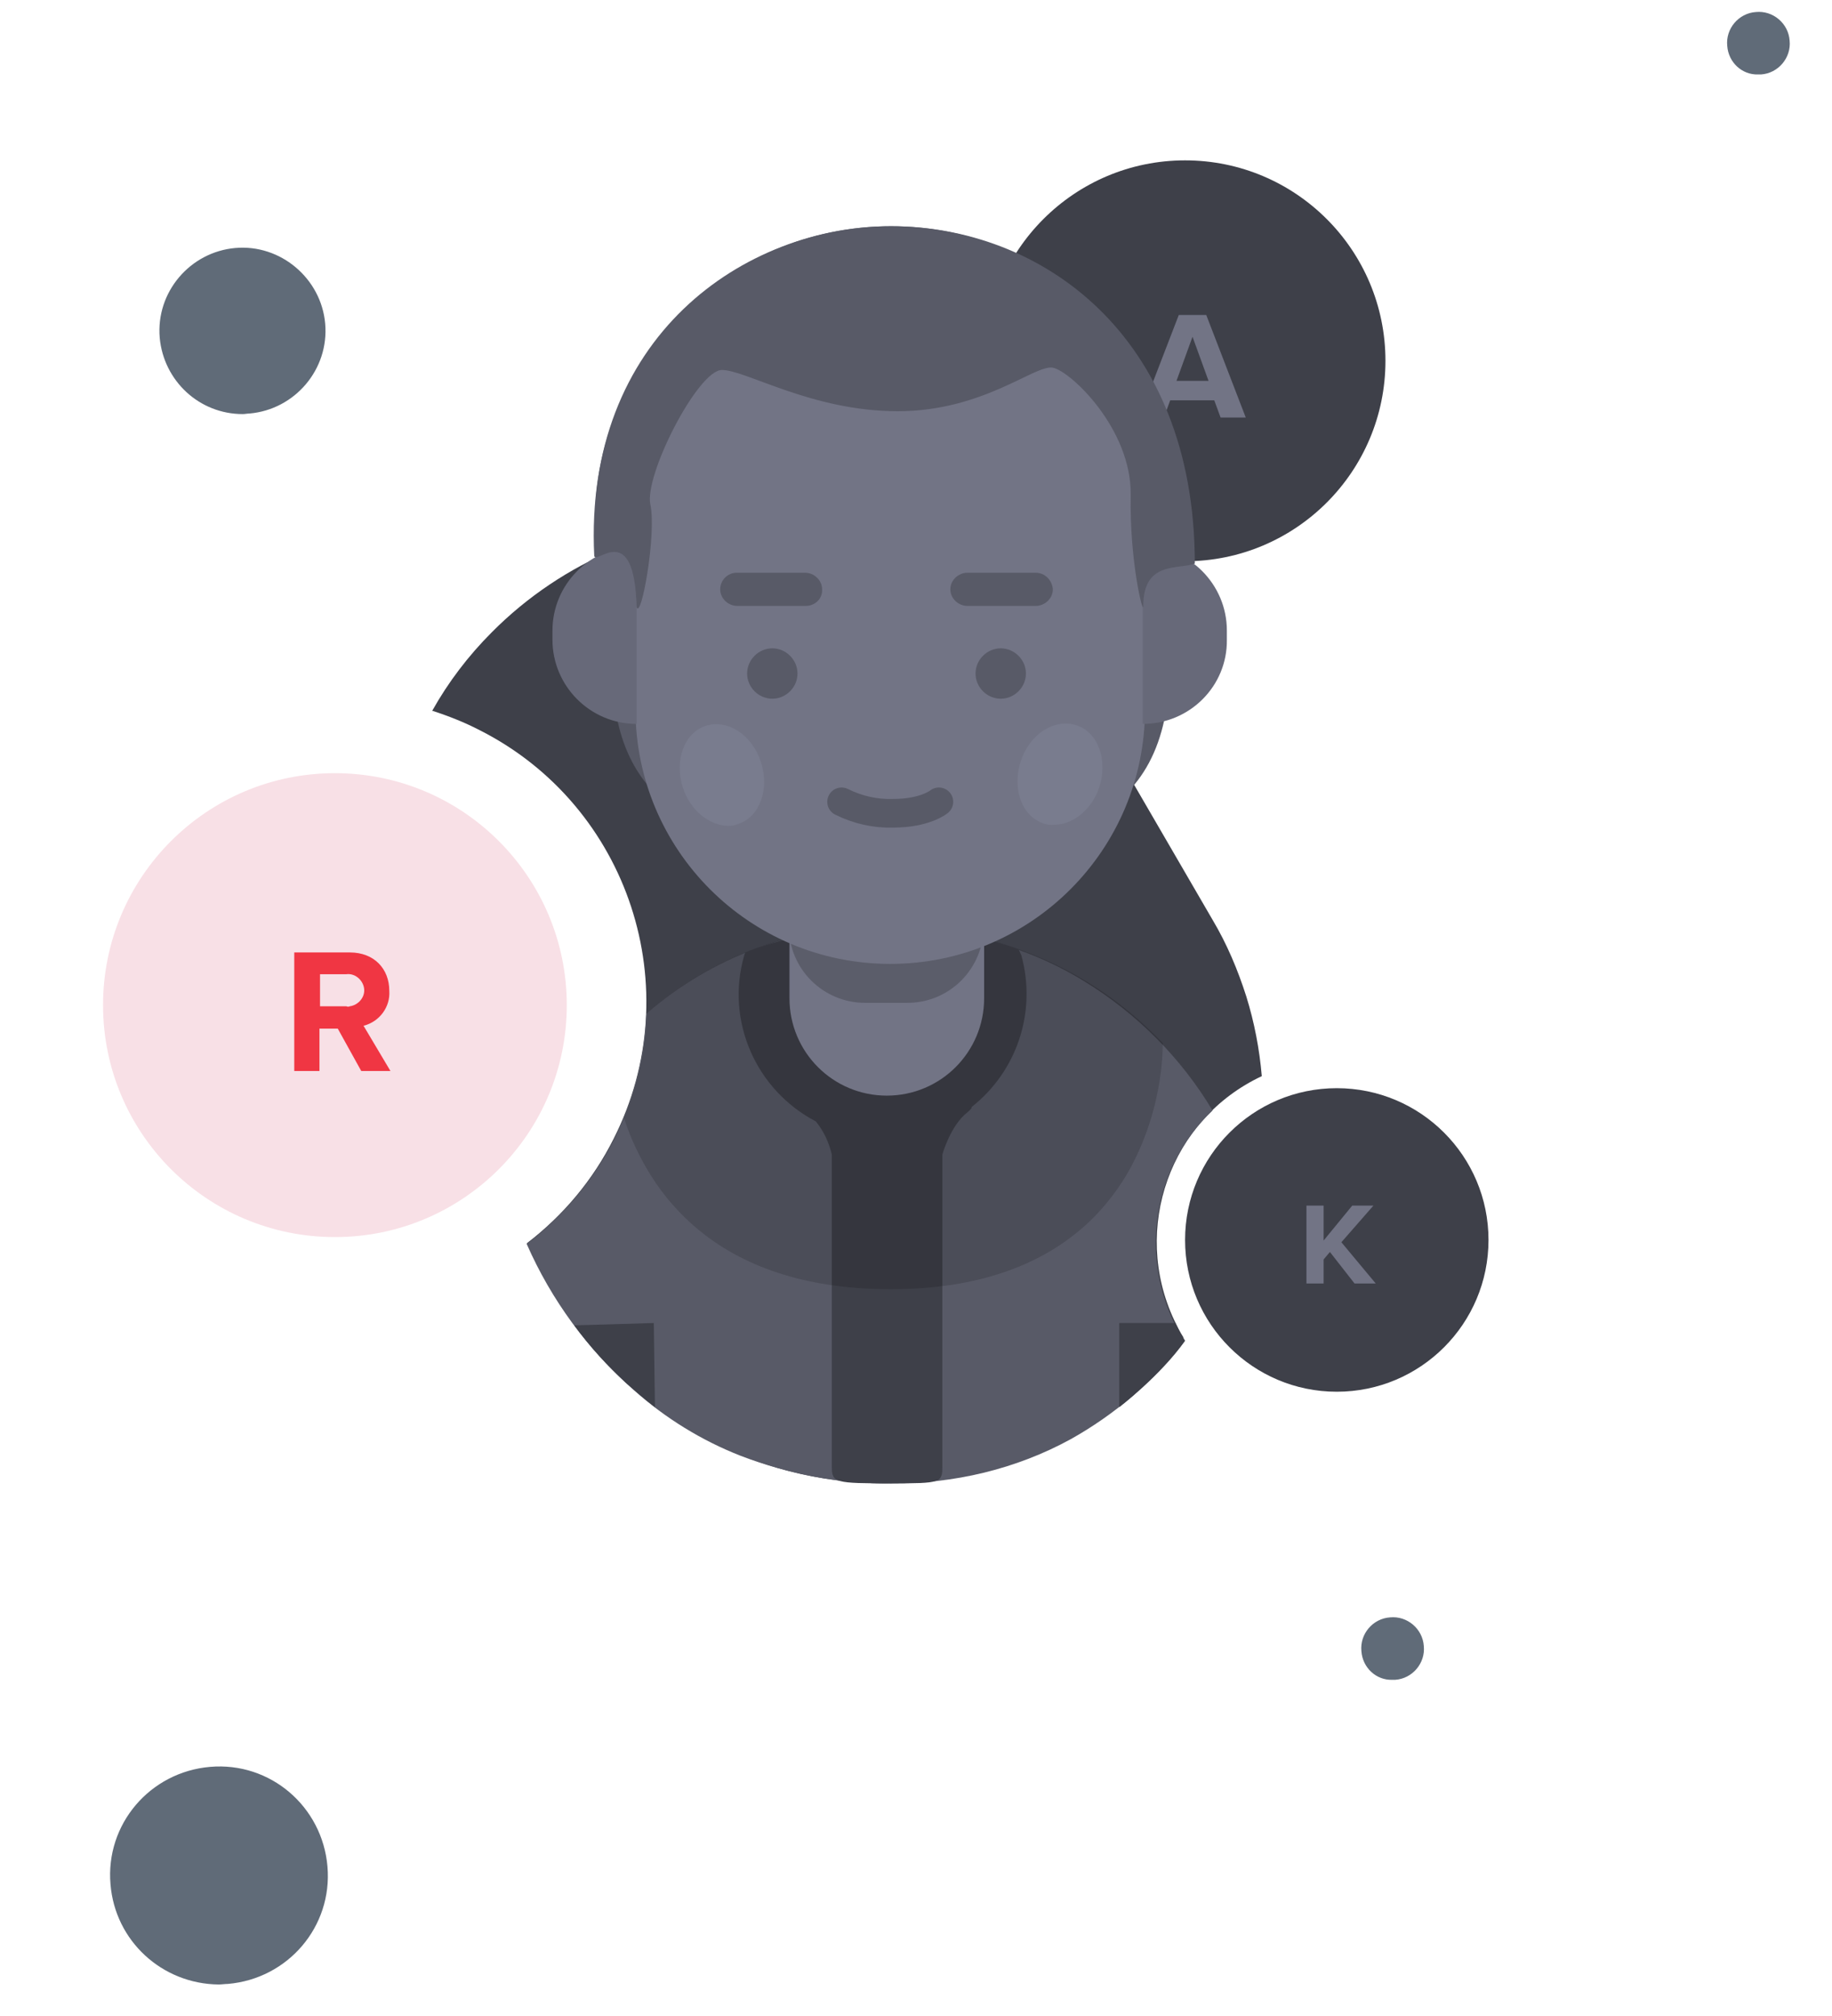 <?xml version="1.0" encoding="UTF-8" standalone="no"?><!DOCTYPE svg PUBLIC "-//W3C//DTD SVG 1.1//EN" "http://www.w3.org/Graphics/SVG/1.1/DTD/svg11.dtd"><svg width="100%" height="100%" viewBox="0 0 320 352" version="1.1" xmlns="http://www.w3.org/2000/svg" xmlns:xlink="http://www.w3.org/1999/xlink" xml:space="preserve" xmlns:serif="http://www.serif.com/" style="fill-rule:evenodd;clip-rule:evenodd;stroke-linecap:round;stroke-linejoin:round;"><g id="Canvas"><path id="Bubbles" d="M19.3,329c-0.9,-10.5 6.9,-19.6 17.4,-20.5c10.5,-0.9 19.6,6.9 20.5,17.4c0.9,10.5 -6.9,19.6 -17.4,20.5c-0.5,0 -1.1,0.1 -1.6,0.1c-9.9,-0.1 -18.1,-7.6 -18.9,-17.5Zm218.5,-40.7c-0.3,-3 2,-5.7 5,-5.9c3,-0.3 5.7,2 5.9,5c0.3,3 -2,5.7 -5,5.9c-0.2,0 -0.3,0 -0.5,0c-2.8,0.1 -5.2,-2.1 -5.4,-5Zm-209.9,-229.3c-0.7,-8 5.3,-15 13.2,-15.7c7.9,-0.7 15,5.3 15.7,13.2c0.7,8 -5.3,15 -13.2,15.7c-0.4,0 -0.8,0.1 -1.2,0.1c-7.6,0 -13.8,-5.8 -14.5,-13.3Zm273.8,-51c-0.3,-3 2,-5.7 5,-5.9c3,-0.3 5.7,2 5.9,5c0.3,3 -2,5.7 -5,5.9c-0.2,0 -0.3,0 -0.5,0c-2.8,0.1 -5.2,-2.1 -5.4,-5Z" style="fill:#606b78;fill-rule:nonzero;"/><circle id="A-Circle" serif:id="A Circle" cx="207" cy="63" r="35" style="fill:#3e4049;"/><path id="A" d="M217.6,72.9l-6.9,-17.9l-4.8,0l-6.9,17.9l4.3,0l1.1,-3l7.7,0l1.1,3l4.4,0Zm-6.5,-6.4l-5.6,0l2.8,-7.7l2.8,7.7Z" style="fill:#727485;fill-rule:nonzero;"/><path id="Background" d="M154.6,259c-11.4,0 -22.6,-2.9 -32.6,-8.5c-10.2,-5.7 -18.8,-14.1 -24.7,-24.3l-5.3,-9.1c6.4,-4.9 11.6,-11.1 15.2,-18.3c13.2,-26.1 2.7,-58.1 -23.4,-71.3c-2.7,-1.4 -5.5,-2.5 -8.3,-3.4c2.8,-5 6.3,-9.6 10.4,-13.7c12.4,-12.5 29.4,-19.6 47.1,-19.6c11.4,0 22.6,2.9 32.6,8.5c10.2,5.7 18.8,14.1 24.7,24.3l21.5,37c2.5,4.2 4.4,8.7 5.9,13.4c1.4,4.5 2.3,9.2 2.7,13.9c-16,7.5 -22.8,26.6 -15.3,42.6c0.5,1 1,2.1 1.6,3c-5.2,6.7 -11.7,12.3 -19.1,16.5c-10.1,6 -21.4,9 -33,9Z" style="fill:#3e4049;fill-rule:nonzero;"/><path id="Shirt-background" serif:id="Shirt background" d="M155.6,259c-8.9,0.1 -17.8,-1.6 -26.2,-4.8c-6.9,-2.7 -13.2,-6.6 -18.7,-11.5c-8,-7 -14.4,-15.7 -18.7,-25.5c6.1,-4.7 11.2,-10.6 14.8,-17.4c3.7,-7 5.8,-14.8 6.1,-22.8c11.4,-9.9 26,-15.4 41.2,-15.2c6.5,0 13,0.9 19.3,2.6c5.7,1.6 11.1,3.9 16.1,7c9.1,5.6 16.8,13.3 22.3,22.5c-11.1,10.5 -13.1,27.4 -4.9,40.3c-5.4,7 -12.2,12.8 -19.9,17.1c-9.5,5.2 -20.4,7.8 -31.4,7.7Z" style="fill:#585a67;fill-rule:nonzero;"/><path id="Shirt-shadow" serif:id="Shirt shadow" d="M195.5,245.7l0,-14.7l9.8,0c0.5,1.1 1.1,2.1 1.7,3.1c-4.3,6.1 -11.5,11.6 -11.5,11.6Zm-81.1,0c-0.1,-0.1 -2.1,-1.6 -4.9,-4.1c-3.4,-3.1 -6.5,-6.5 -9.2,-10.2c1.4,0 13.8,-0.4 13.9,-0.4l0.2,14.7Z" style="fill:#3e4049;fill-rule:nonzero;"/><path id="Shirt-inner" serif:id="Shirt inner" d="M145.3,256.1l0,-54.5c-0.5,-2.1 -1.4,-4.1 -2.8,-5.8c-10.5,-5.5 -15.8,-17.6 -12.5,-29c0.1,-0.2 0.2,-0.6 0.2,-0.6c7.7,-2.8 15.8,-4.2 24,-4.4c8.1,0.1 16.1,1.4 23.7,3.9c0,0 0.4,0.9 0.5,1.1c2.7,9.8 -0.7,20.2 -8.7,26.5c0.1,0.1 -0.1,0.4 -0.7,0.9c-3,2.3 -4.4,7.4 -4.4,7.4l0,54.5c0,2.8 -0.3,2.9 -8.9,2.9c-9.9,0 -10.4,-0.1 -10.4,-2.9Z" style="fill:#3e4049;fill-rule:nonzero;"/><path id="Shirt-shadow1" serif:id="Shirt shadow" d="M155.6,225.1c-13.8,0 -25.1,-3.4 -33.5,-10.3c-3.3,-2.7 -6.2,-6 -8.5,-9.7c-1.9,-3.1 -3.5,-6.4 -4.6,-9.9c2.4,-5.8 3.8,-12 4,-18.3c11.4,-9.9 26,-15.4 41.2,-15.2c9.5,-0.1 18.9,1.8 27.7,5.6c7.7,3.3 14.6,8.1 20.5,14.1c0.2,0.2 0.7,0.7 0.7,0.7c0,3.5 -0.5,7 -1.3,10.4c-0.8,3.4 -2,6.7 -3.5,9.8c-1.8,3.7 -4.2,7.1 -7.1,10.1c-8.4,8.5 -20.4,12.7 -35.6,12.7Z" style="fill-opacity:0.15;fill-rule:nonzero;"/><path id="Neck" d="M154.9,145.6c9.4,0 17,7.6 17,16.9l0,11.8c0,9.4 -7.6,17 -17,17c-9.4,0 -17,-7.6 -17,-17l0,-11.8c0,-9.4 7.6,-16.9 17,-16.9Z" style="fill:#727485;fill-rule:nonzero;"/><path id="Neck-shadow" serif:id="Neck shadow" d="M151.1,148.5l7.4,0c7.3,0 13.3,5.9 13.3,13.3c0,7.3 -5.9,13.3 -13.3,13.3l-7.4,0c-7.3,0 -13.3,-5.9 -13.3,-13.3c0.1,-7.3 6,-13.3 13.3,-13.3Z" style="fill-opacity:0.2;fill-rule:nonzero;"/><path id="Head-shadow" serif:id="Head shadow" d="M155.6,39.5c28.5,0 51.7,23.1 51.7,51.6l-3,25c0,28.5 -20.2,32.4 -48.7,32.4c-28.5,0 -48.7,-3.9 -48.7,-32.4l-3,-25c0.1,-28.5 23.2,-51.6 51.7,-51.6Z" style="fill:#585a67;fill-rule:nonzero;"/><path id="Head" d="M155.5,50c24.5,-0.1 44.4,19.7 44.5,44.3l0,29.5c0,24.6 -19.9,44.5 -44.5,44.5c-24.6,0 -44.5,-19.9 -44.5,-44.5l0,-29.5c0.1,-24.6 20,-44.4 44.5,-44.3l0,0Z" style="fill:#727485;fill-rule:nonzero;"/><path id="Cheeks" d="M181.6,143.5c-3.6,-1.7 -4.9,-6.8 -3,-11.4c1.9,-4.6 6.4,-6.9 10.1,-5.2c3.6,1.7 4.9,6.8 3,11.4c-1.5,3.5 -4.6,5.7 -7.5,5.7c-1,0.1 -1.8,-0.1 -2.6,-0.5Zm-62,-5.1c-1.9,-4.6 -0.6,-9.7 3,-11.4c3.6,-1.7 8.1,0.6 10,5.2c1.9,4.6 0.6,9.7 -3,11.4c-0.8,0.4 -1.6,0.6 -2.5,0.6c-3,-0.1 -6,-2.3 -7.5,-5.8Z" style="fill:#797c8e;fill-rule:nonzero;"/><path id="Ears" d="M199.6,126.4l0,-31c8.1,0 14.7,6.6 14.7,14.7l0,1.6c0.1,8.1 -6.5,14.7 -14.7,14.7Zm-88.4,0c-8.1,0 -14.7,-6.6 -14.7,-14.7l0,-1.6c0,-8.1 6.6,-14.7 14.7,-14.7l0,31Z" style="fill:#676979;fill-rule:nonzero;"/><path id="Eyes" d="M170.4,117.6c0,-2.4 2,-4.4 4.4,-4.4c2.4,0 4.4,2 4.4,4.4c0,2.4 -2,4.4 -4.4,4.4c-2.4,0 -4.4,-2 -4.4,-4.4Zm-39.9,0c0,-2.4 2,-4.4 4.4,-4.4c2.4,0 4.4,2 4.4,4.4c0,2.4 -2,4.4 -4.4,4.4c-2.4,0 -4.4,-2 -4.4,-4.4Zm35.5,-14.7c0,-1.6 1.4,-2.9 3,-2.9l11.9,0c1.6,0 2.9,1.3 3,2.9c0,1.6 -1.4,2.9 -3,2.9l-11.9,0c-1.6,0 -3,-1.3 -3,-2.9l0,0Zm-25.3,2.9l-11.9,0c-1.6,0 -3,-1.3 -3,-2.9c0,-1.6 1.3,-2.9 2.9,-2.9l11.9,0c1.6,0 3,1.3 3,2.9c0.1,1.6 -1.2,2.9 -2.9,2.9c0.1,0 0.1,0 0,0Z" style="fill:#585a67;fill-rule:nonzero;"/><path id="Mouth" d="M147,140c2.8,1.4 5.9,2.1 9,2c5.6,0 8,-2 8,-2" style="fill:none;stroke:#585a67;stroke-width:5px;"/><path id="Hair" d="M103.8,97.1c0.4,1.5 7,-6.4 7.4,8.9c0.8,2.3 3.5,-12.8 2.4,-17.9c-1.1,-5.1 8.3,-23.5 12.5,-23.5c4.2,0 15.7,7.2 30.7,7.2c15,0 24,-8.2 27.1,-7.6c3.1,0.6 13.8,10.7 13.6,22.3c-0.2,11.6 2.2,21.1 2.2,19.3c0,-7.9 6.1,-6.3 9,-7.4c0,-40.2 -27.2,-58.9 -53,-58.9c-25.8,0 -53.8,19.4 -51.9,57.6Z" style="fill:#585a67;fill-rule:nonzero;"/><circle id="R-Circle" serif:id="R Circle" cx="58.5" cy="175.5" r="40.5" style="fill:#f8e0e6;"/><path id="R" d="M68.2,187l-4.7,-7.9c2.8,-0.7 4.7,-3.3 4.5,-6.1c0,-3.8 -2.6,-6.7 -6.9,-6.7l-9.7,0l0,20.7l4.4,0l0,-7.4l3.2,0l4.1,7.4l5.1,0Zm-7.7,-11.3l-4.6,0l0,-5.6l4.6,0c1.5,-0.2 2.9,1 3.1,2.5c0.2,1.5 -1,2.9 -2.5,3.1c-0.2,0.1 -0.4,0.1 -0.6,0Z" style="fill:#f03643;fill-rule:nonzero;"/><circle id="K-Circle" serif:id="K Circle" cx="233.5" cy="216.5" r="26.5" style="fill:#3e4049;"/><path id="K" d="M240.3,224.1l-6,-7.2l5.6,-6.4l-3.7,0l-5,6.1l0,-6.1l-3,0l0,13.6l3,0l0,-4.2l1.1,-1.3l4.3,5.5l3.7,0Z" style="fill:#727485;fill-rule:nonzero;"/></g></svg>